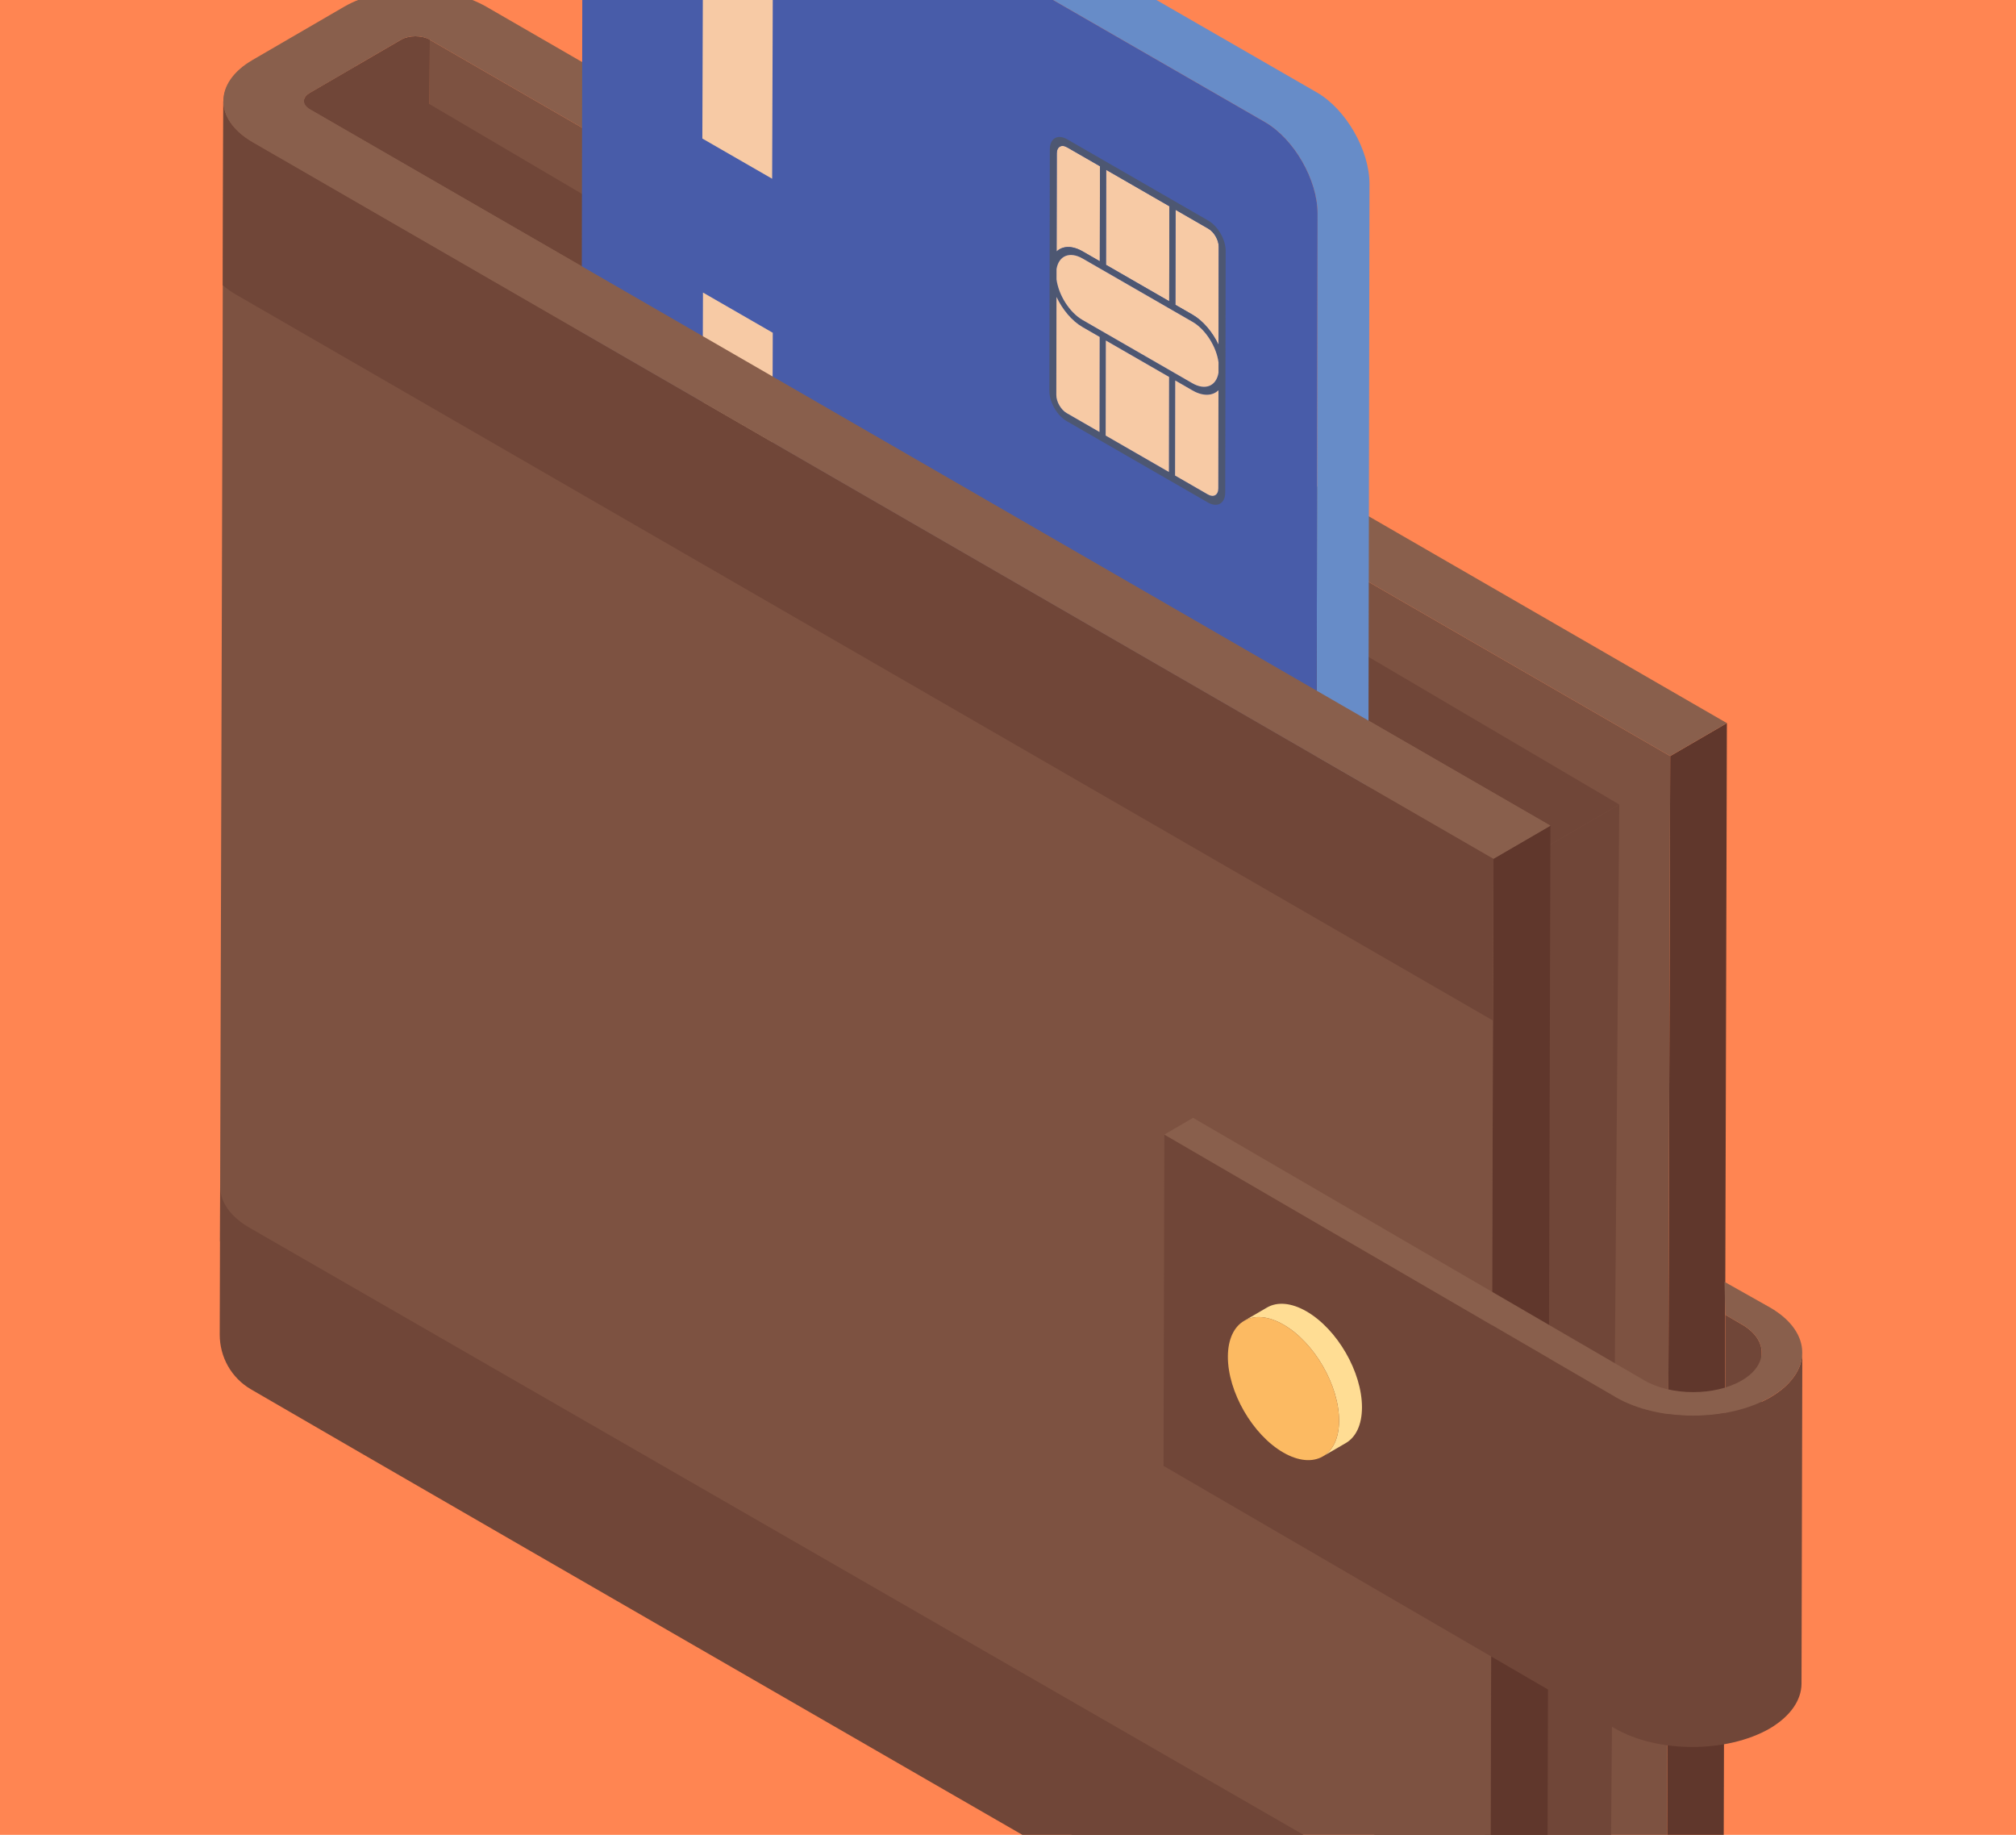 <svg width="333" height="303" viewBox="0 0 333 303" fill="none" xmlns="http://www.w3.org/2000/svg">
<g clip-path="url(#clip0)">
<rect width="333" height="303" fill="#FF8552"/>
<path d="M70.998 6.539L70.399 212.547C69.069 211.813 66.941 211.813 65.678 212.547L50.584 221.322C49.918 221.722 49.586 222.187 49.586 222.651L50.184 16.65C50.184 16.182 50.517 15.717 51.182 15.318L66.276 6.539C67.54 5.808 69.668 5.808 70.998 6.539Z" fill="#704638"/>
<path d="M285.244 119.415L284.66 325.394L275.296 330.836L275.88 124.857L285.244 119.415Z" fill="#60372C"/>
<path d="M275.88 124.857L275.296 330.836L70.406 212.543L70.99 6.564L275.88 124.857Z" fill="#7D5241"/>
<path d="M267.471 132.86L265.954 323.504L244.948 335.711L246.859 144.84L267.471 132.86Z" fill="#704638"/>
<path d="M61.997 11.929L46.029 18.912V28.829L246.203 145.219L267.471 132.859L61.997 11.929Z" fill="#704638"/>
<path d="M285.244 119.415L275.88 124.857L70.99 6.564C69.674 5.804 67.558 5.804 66.251 6.564L51.15 15.339C49.843 16.099 49.893 17.299 51.209 18.059L256.099 136.352L246.692 141.819L41.802 23.526C35.264 19.751 35.271 13.648 41.725 9.898L56.826 1.122C63.279 -2.629 73.816 -2.653 80.354 1.122L285.244 119.415Z" fill="#895F4C"/>
<path d="M256.099 136.352L255.515 342.331L246.108 347.798L246.692 141.819L256.099 136.352Z" fill="#60372C"/>
<path d="M104.983 -39.723L208.933 20.152C213.749 22.924 217.647 29.702 217.632 35.288L217.442 140.334H226.01L226.208 30.389C226.221 24.809 222.323 18.031 217.507 15.259L113.559 -44.621C111.162 -45.997 108.997 -46.131 107.419 -45.224L98.845 -40.331C100.421 -41.23 102.589 -41.103 104.983 -39.723Z" fill="#678CC8"/>
<path d="M217.444 140.334L217.635 35.288C217.645 29.705 213.748 22.924 208.933 20.152L104.984 -39.723C100.166 -42.497 96.255 -40.215 96.246 -34.632L95.927 140.334H217.444Z" fill="#485CA9"/>
<path d="M181.694 27.456L176.273 24.335C175.325 23.788 174.557 24.236 174.555 25.335L174.525 41.535C175.511 40.586 177.079 40.504 178.836 41.517L181.665 43.146L181.694 27.456Z" fill="#F7CAA5"/>
<path d="M193.157 34.06L182.712 28.044L182.684 43.733L193.129 49.749L193.157 34.06Z" fill="#F7CAA5"/>
<path d="M201.308 40.745C201.31 39.646 200.545 38.315 199.597 37.769L194.176 34.646L194.147 50.336L196.977 51.965C198.734 52.978 200.298 54.863 201.279 56.945L201.308 40.745Z" fill="#F7CAA5"/>
<path d="M202.382 81.311C202.378 83.138 201.091 83.885 199.515 82.977L176.191 69.542C174.615 68.634 173.331 66.408 173.335 64.579L173.408 24.675C173.411 22.846 174.699 22.097 176.275 23.005L199.599 36.44C201.175 37.347 202.458 39.578 202.454 41.405L202.382 81.311ZM174.52 44.43L174.516 46.142C174.864 48.732 176.656 51.595 178.816 52.838L196.956 63.287C199.115 64.53 200.915 63.737 201.27 61.552L201.273 59.839C200.926 57.249 199.133 54.39 196.974 53.147L178.834 42.699C176.675 41.455 174.875 42.244 174.52 44.43ZM193.077 77.941L193.106 62.248L182.661 56.232L182.633 71.926L193.077 77.941ZM182.712 28.044L182.684 43.733L193.129 49.749L193.156 34.06L182.712 28.044ZM174.482 65.24C174.48 66.335 175.245 67.67 176.193 68.216L181.614 71.339L181.642 55.645L178.813 54.015C177.056 53.004 175.492 51.117 174.511 49.036L174.482 65.24ZM199.517 81.651C200.465 82.197 201.233 81.745 201.235 80.65L201.265 64.446C200.279 65.394 198.711 65.477 196.954 64.465L194.124 62.834L194.096 78.528L199.517 81.651ZM194.176 34.646L194.147 50.336L196.977 51.965C198.734 52.978 200.298 54.863 201.279 56.945L201.308 40.745C201.31 39.646 200.545 38.315 199.597 37.769L194.176 34.646ZM176.273 24.335C175.325 23.788 174.556 24.236 174.555 25.335L174.525 41.535C175.511 40.586 177.079 40.504 178.836 41.517L181.665 43.146L181.694 27.456L176.273 24.335Z" fill="#4D5772"/>
<path d="M181.642 55.646L178.813 54.015C177.056 53.004 175.492 51.117 174.511 49.036L174.482 65.24C174.48 66.335 175.245 67.67 176.193 68.216L181.614 71.339L181.642 55.646Z" fill="#F7CAA5"/>
<path d="M193.106 62.248L182.661 56.232L182.633 71.926L193.077 77.941L193.106 62.248Z" fill="#F7CAA5"/>
<path d="M201.265 64.446C200.279 65.394 198.711 65.477 196.954 64.465L194.124 62.834L194.096 78.528L199.517 81.651C200.465 82.197 201.233 81.745 201.235 80.65L201.265 64.446Z" fill="#F7CAA5"/>
<path d="M201.273 59.839C200.926 57.249 199.133 54.39 196.974 53.147L178.833 42.698C176.675 41.455 174.875 42.244 174.519 44.43L174.516 46.142C174.864 48.732 176.656 51.595 178.815 52.838L196.956 63.287C199.114 64.53 200.914 63.737 201.269 61.552L201.273 59.839Z" fill="#F7CAA5"/>
<path d="M127.645 -0.24L116.116 -6.883L116.013 22.879L127.542 29.518L127.645 -0.24Z" fill="#F7CAA5"/>
<path d="M116.013 78.072L127.542 84.71L127.645 54.952L116.116 48.31L116.013 78.072Z" fill="#F7CAA5"/>
<path d="M41.806 23.498C38.548 21.638 36.886 19.176 36.886 16.649L36.338 204.974L42.778 220.934L51.35 221.394L246.082 347.801L246.68 141.794L41.806 23.498Z" fill="#7D5241"/>
<path d="M41.806 23.498C38.548 21.638 36.886 19.176 36.886 16.649L36.797 47.103C37.438 47.658 38.172 48.185 39.015 48.666L246.602 168.529L246.68 141.794L41.806 23.498Z" fill="#704638"/>
<path d="M41.285 202.787C38.026 200.928 36.364 198.466 36.364 195.939L36.294 220.352C36.282 224.106 38.22 227.549 41.463 229.437C73.778 248.249 246.602 347.799 246.602 347.799L246.68 321.062L41.285 202.787Z" fill="#704638"/>
<path d="M51.15 15.34L58.805 10.892H40.33C35.383 14.659 35.803 20.061 41.802 23.524L246.692 141.819L256.099 136.354L51.209 18.059C49.893 17.298 49.843 16.097 51.15 15.34Z" fill="#895F4C"/>
<path d="M290.994 223.332L290.859 278.052C290.859 276.373 289.752 274.661 287.503 273.386L284.851 271.842L284.986 217.123L287.638 218.667C289.886 219.942 290.994 221.653 290.994 223.332Z" fill="#704638"/>
<path d="M297.706 223.366L297.572 278.085C297.538 280.736 295.793 283.387 292.336 285.437C285.288 289.497 273.843 289.53 266.76 285.437L192.19 242.075L192.325 187.355L266.895 230.716C273.944 234.812 285.422 234.812 292.471 230.716C295.927 228.702 297.673 226.017 297.706 223.366Z" fill="#704638"/>
<path d="M292.372 215.917C299.443 220.001 299.459 226.644 292.455 230.715C285.429 234.798 273.959 234.81 266.888 230.727L192.324 187.358L197.071 184.599L271.635 227.969C276.071 230.53 283.269 230.542 287.698 227.968C292.104 225.407 292.08 221.225 287.645 218.664L284.987 217.13L284.851 211.681L292.372 215.917Z" fill="#895F4C"/>
<path d="M215.804 216.558C213.261 215.091 210.955 214.954 209.287 215.922L205.503 218.122C207.17 217.154 209.477 217.291 212.02 218.758C217.105 221.695 221.201 228.79 221.185 234.634C221.177 237.518 220.157 239.55 218.512 240.507L222.297 238.307C223.943 237.35 224.961 235.319 224.969 232.434C224.986 226.59 220.89 219.495 215.804 216.558Z" fill="#FFDD94"/>
<path d="M212.02 218.758C217.105 221.695 221.201 228.789 221.185 234.634C221.168 240.447 217.045 242.797 211.96 239.861C206.9 236.939 202.804 229.845 202.82 224.031C202.837 218.186 206.959 215.837 212.02 218.758Z" fill="#FCBA62"/>
</g>
<defs>
<clipPath id="clip0">
<rect width="333" height="303" fill="white"/>
</clipPath>
</defs>
</svg>
